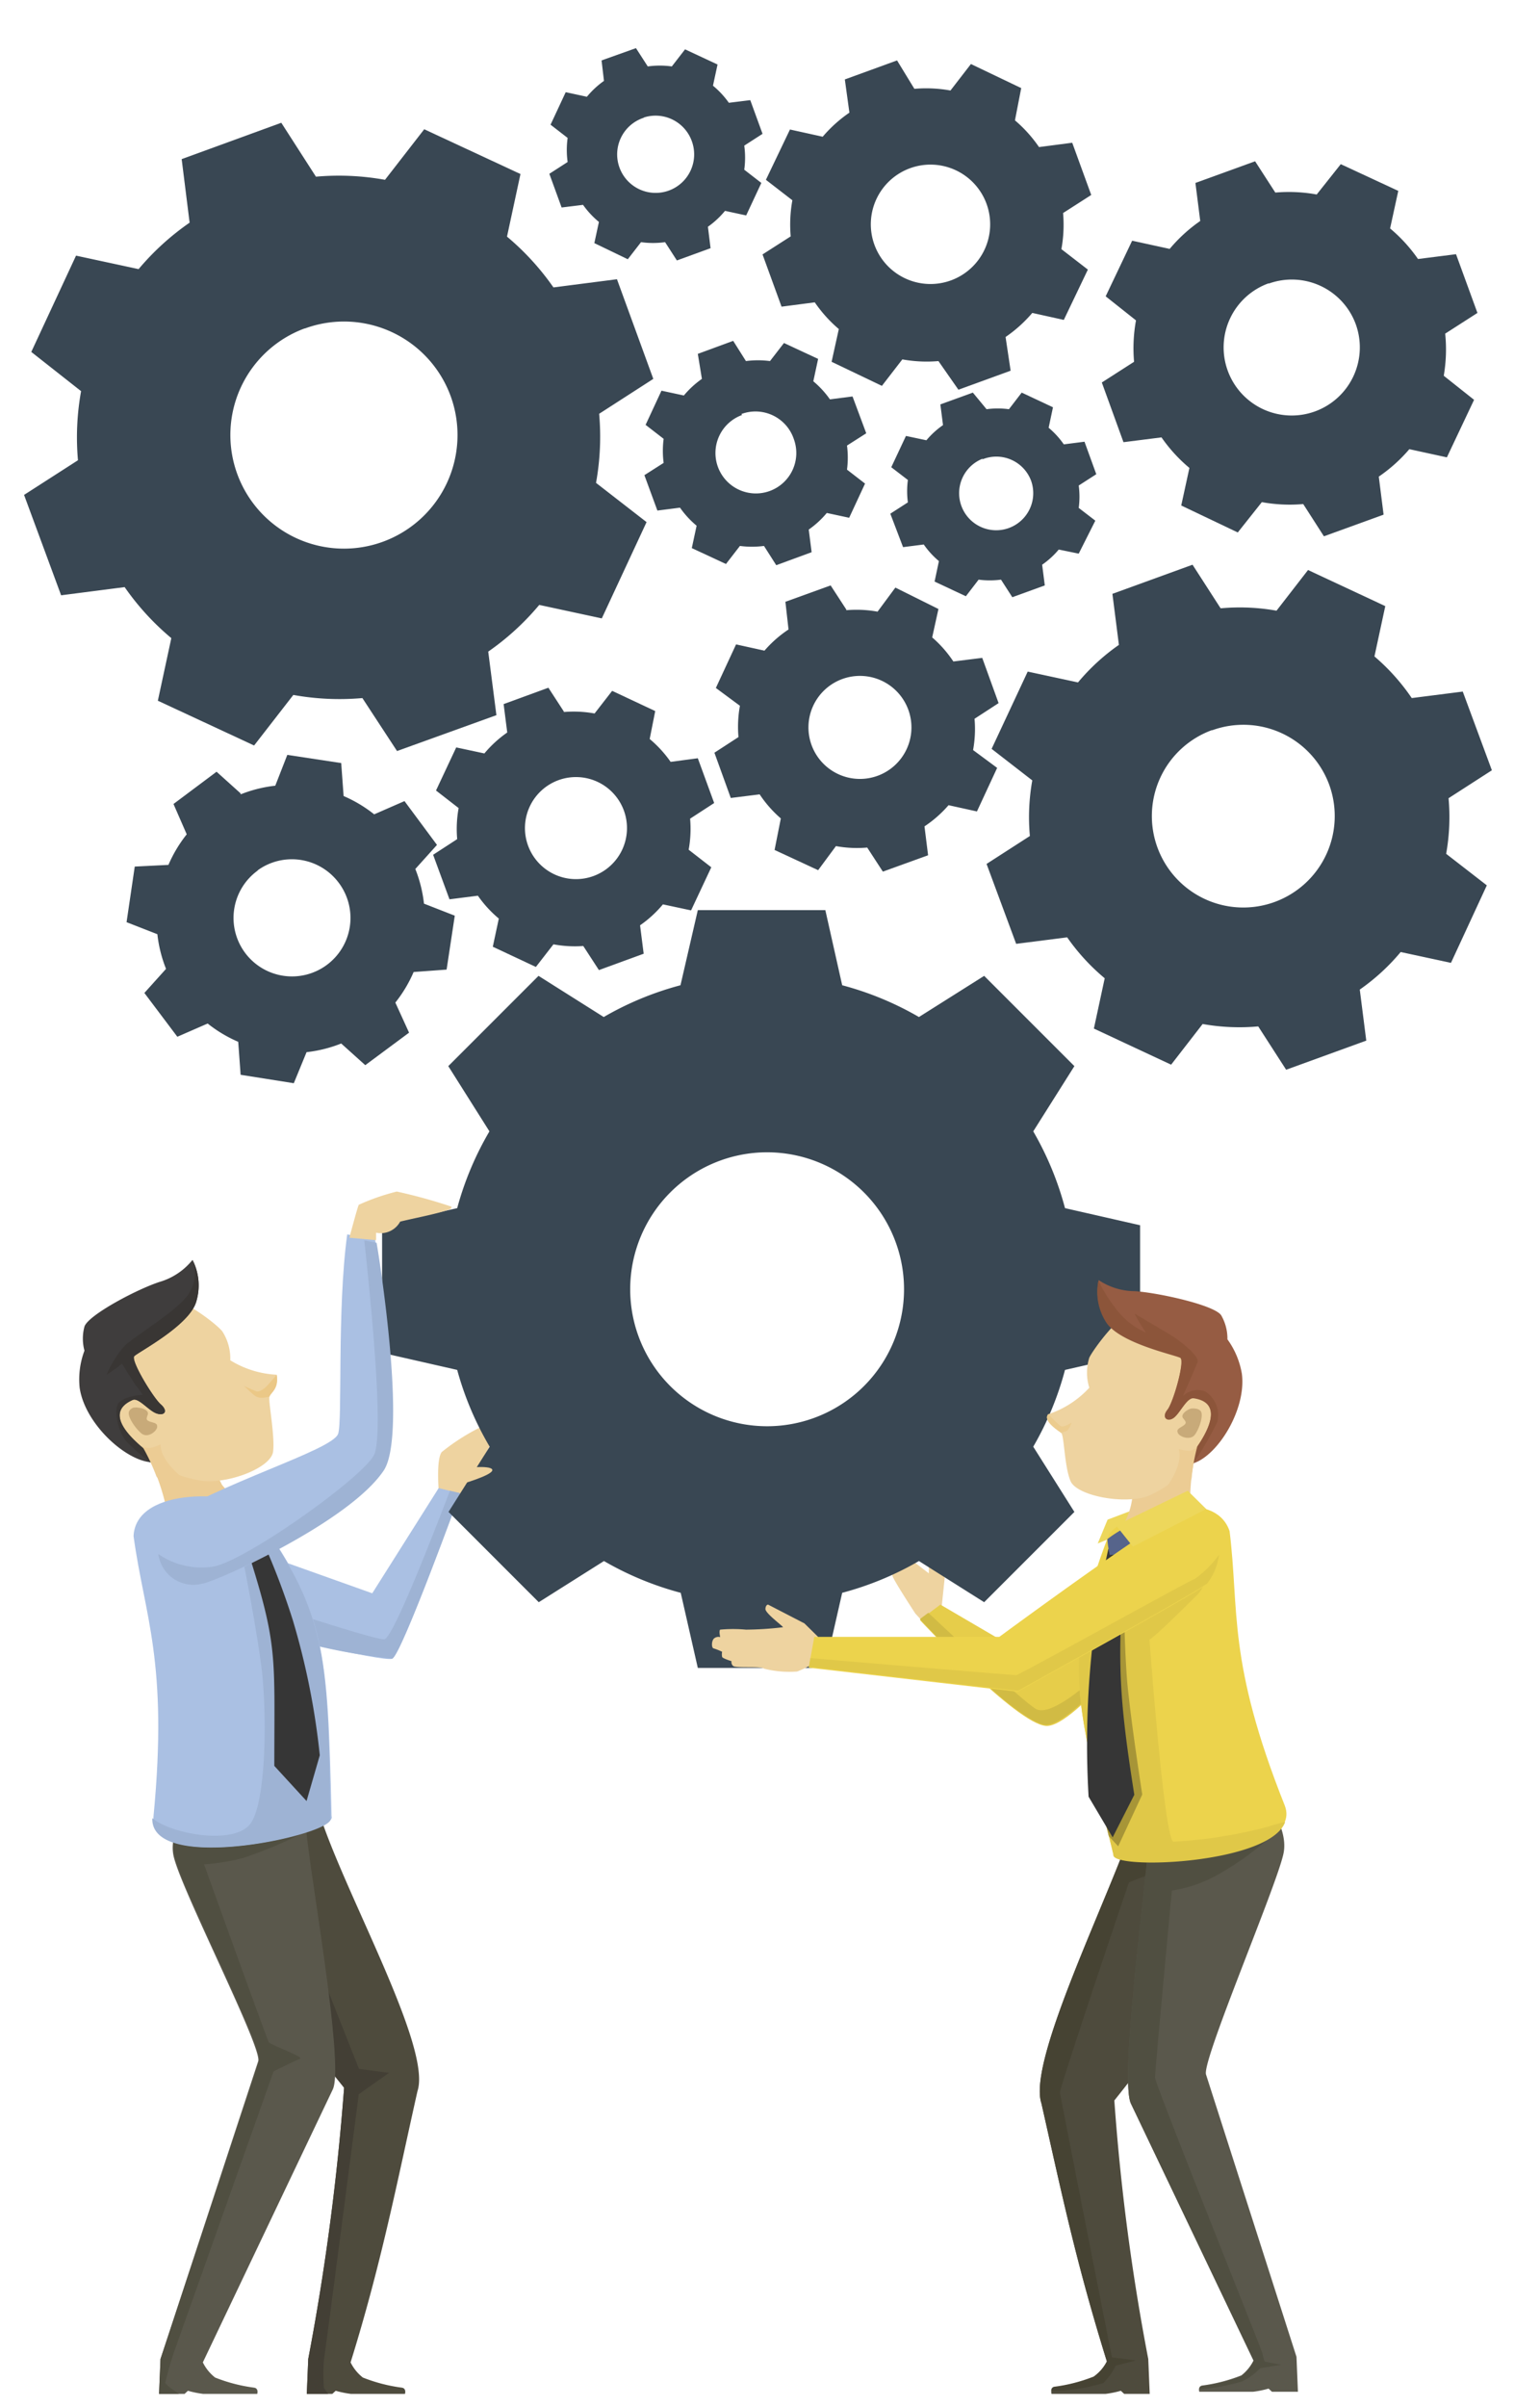 <svg xmlns="http://www.w3.org/2000/svg" viewBox="0 0 64 100"><defs><style>.a{fill:#eed3a0;}.a,.b,.c,.d,.e,.f,.g,.h,.i,.j,.k,.l,.m,.n,.o,.p,.q,.r,.s,.t,.u,.v,.w,.x,.y{fill-rule:evenodd;}.b{fill:#e6cd4a;}.c{fill:#d1bb44;}.d{fill:#edd75b;}.e{fill:#aac0e3;}.f{fill:#9eb3d4;}.g{fill:#4e4b3d;}.h{fill:#433f35;}.i{fill:#5a584c;}.j{fill:#504f41;}.k{fill:#394753;}.l{fill:#eccc94;}.m{fill:#ebc887;}.n{fill:#363636;}.o{fill:#3f3d3d;}.p{fill:#393634;}.q{fill:#c8aa79;}.r{fill:#464333;}.s{fill:#eccc8f;}.t{fill:#ecd34c;}.u{fill:#e0c848;}.v{fill:#a79537;}.w{fill:#56648b;}.x{fill:#965c43;}.y{fill:#8c553a;}</style></defs><title>254119-P4HR1Z-556-01</title><path class="a" d="M39.12,66.9s.12-1.17.14-1.34a6.07,6.07,0,0,0-.74-1.62c-.11,0-.14.31-.16.41a3.17,3.17,0,0,0,.24.64l0,.37L38,64.9l-.46-.76a4.15,4.15,0,0,0-.7-.61c-.11,0-.34-.14-.41-.07a18.24,18.24,0,0,0,.66,2c0,.11.83,1.39.95,1.57a6.15,6.15,0,0,0,.62.61Z"/><path class="b" d="M48.12,64.8l-1.33-1.17c-1.57,1.67-3.34,5.81-3.71,5.37l-4-2.34-.85.64s4,4.31,5.24,4.4S48.26,67,48.26,67Z"/><path class="c" d="M38.58,67l-.35.26s4,4.31,5.24,4.4c.39,0,1-.45,1.7-1.11L45.13,70s-1.49,1.32-2.07,1S38.58,67,38.58,67Z"/><polygon class="d" points="46.93 62.79 46.03 63.13 45.62 64.12 46.79 63.64 46.93 62.79"/><path class="a" d="M18.25,62.16s-.15-1.52.11-1.84a8.81,8.81,0,0,1,1.55-1s.87-.61,1-.4a22,22,0,0,1-1.81,3.24Z"/><path class="e" d="M9.69,64.13l5.78,2.06,2.76-4.37.89.22s-2.44,6.72-2.82,6.87S10.48,67.71,10,67.75s-1.34-.9-1.66-2S9.69,64.13,9.69,64.13Z"/><path class="f" d="M18.7,61.93l.42.1s-2.44,6.72-2.82,6.87a23.19,23.19,0,0,1-3.55-.63l-.43-.44L12.19,67s3.41,1.12,3.78,1.1S18.17,63.3,18.7,61.93Z"/><path class="g" d="M8.55,74.09l-1,1.71c.14,3,4.69,8.35,6.75,10.93A100.39,100.39,0,0,1,12.81,98l-.06,1.45h1.06l.14-.13a4.25,4.25,0,0,0,.64.13h2.24s.07-.23-.13-.26a6.75,6.75,0,0,1-1.62-.42,1.8,1.8,0,0,1-.51-.63h0c1.29-4.14,1.94-7.53,2.78-11.27.59-1.78-2.87-7.94-4-11.3C11.71,75,10.25,74.68,8.55,74.09Z"/><path class="h" d="M12.46,84.43c.69.88,1.34,1.67,1.84,2.3A100.39,100.39,0,0,1,12.81,98l-.06,1.45h.89l-.18-.25a7.81,7.81,0,0,1,0-1.15C13.5,97.87,14.91,87,14.91,87l1.26-.89-1.25-.16-2.26-5.71-.93.7Z"/><path class="i" d="M8.55,74.09s-1.62,1.66-1.34,3,3.71,8,3.52,8.54L6.67,98l-.06,1.45H7.67l.14-.13a4.25,4.25,0,0,0,.64.13h2.24s.07-.23-.13-.26a6.74,6.74,0,0,1-1.62-.42,1.8,1.8,0,0,1-.51-.63L13.83,86.8c.51-1.06-1.08-9.65-1.11-10.95S8.55,74.09,8.55,74.09Z"/><path class="j" d="M7.25,76.23a1.85,1.85,0,0,0,0,.85c.29,1.33,3.71,8,3.52,8.54L6.67,98l-.06,1.45h.83c-.17-.12-.56-.37-.57-.47a13.2,13.2,0,0,1,.44-1.49c.05-.13,4.06-11.44,4.06-11.44s.9-.45,1.1-.52-1.23-.58-1.3-.69-2.69-7.39-2.69-7.39a8.58,8.58,0,0,0,1.64-.27,18,18,0,0,0,2.4-1s-1.16.08-2.13.12C9.67,76.33,8,76.26,7.25,76.23Z"/><path class="k" d="M23.42,29.58a4.84,4.84,0,0,1,1.29.06l.73-.94,1.79.84L27,30.7a4.84,4.84,0,0,1,.87.95L29,31.5l.68,1.86-1,.65a4.84,4.84,0,0,1-.06,1.29l.94.73-.84,1.79-1.17-.25a4.84,4.84,0,0,1-.95.87l.15,1.18-1.86.68-.65-1A4.84,4.84,0,0,1,23,39.23l-.73.94-1.79-.84.25-1.17a4.84,4.84,0,0,1-.87-.95l-1.18.15L18,35.51l1-.65a4.84,4.84,0,0,1,.06-1.29l-.94-.73.84-1.79,1.17.25a4.84,4.84,0,0,1,.95-.87l-.15-1.18,1.86-.68.65,1Zm-.21,2.83a2.12,2.12,0,1,0,2.72,1.27A2.12,2.12,0,0,0,23.21,32.41Z"/><path class="k" d="M35,40.93a13,13,0,0,1,3.19,1.32l2.71-1.71,3.75,3.75L42.94,47a13,13,0,0,1,1.32,3.19l3.12.71v5.3l-3.12.71a13,13,0,0,1-1.32,3.19l1.71,2.71L40.9,66.56l-2.71-1.71A13,13,0,0,1,35,66.17l-.71,3.12H29l-.71-3.12a13,13,0,0,1-3.19-1.32l-2.71,1.71-3.75-3.75,1.71-2.71A13,13,0,0,1,19,56.91l-3.12-.71V50.9L19,50.19A13,13,0,0,1,20.34,47l-1.71-2.71,3.75-3.75,2.71,1.71a13,13,0,0,1,3.19-1.32L29,37.81h5.3L35,40.93Zm-3.12,6.94a5.69,5.69,0,1,0,5.69,5.69A5.69,5.69,0,0,0,31.88,47.87Z"/><path class="k" d="M50.74,25.27a8.67,8.67,0,0,1,2.31.1l1.31-1.69,3.21,1.5-.45,2.09A8.67,8.67,0,0,1,58.67,29l2.12-.27L62,32l-1.8,1.16a8.67,8.67,0,0,1-.1,2.31l1.69,1.31L60.3,40l-2.09-.45a8.67,8.67,0,0,1-1.7,1.56l.27,2.12-3.33,1.21-1.16-1.8a8.67,8.67,0,0,1-2.31-.1l-1.31,1.69-3.21-1.5.45-2.09a8.67,8.67,0,0,1-1.56-1.7l-2.12.27L41,35.89l1.8-1.16a8.67,8.67,0,0,1,.1-2.31l-1.69-1.31,1.5-3.21,2.09.45a8.67,8.67,0,0,1,1.7-1.56l-.27-2.12,3.33-1.21,1.16,1.8Zm-.37,5.06a3.8,3.8,0,1,0,4.87,2.27A3.8,3.8,0,0,0,50.37,30.34Z"/><path class="k" d="M35.17,25.35a4.89,4.89,0,0,1,1.3.06l.74-1L39,25.3l-.26,1.18a4.89,4.89,0,0,1,.88,1l1.2-.15.68,1.88-1,.65a4.89,4.89,0,0,1-.06,1.3l1,.74-.84,1.81-1.18-.26a4.9,4.9,0,0,1-1,.88l.15,1.2-1.88.68-.65-1a4.89,4.89,0,0,1-1.3-.06l-.74,1-1.81-.84L32.45,34a4.9,4.9,0,0,1-.88-1l-1.2.15-.68-1.88,1-.65a4.89,4.89,0,0,1,.06-1.3l-1-.74.84-1.81,1.18.26a4.9,4.9,0,0,1,1-.88L32.64,25l1.88-.68.65,1ZM35,28.21a2.14,2.14,0,1,0,2.75,1.28A2.14,2.14,0,0,0,35,28.21Z"/><path class="k" d="M13.13,7.34A10.78,10.78,0,0,1,16,7.47l1.63-2.1,4,1.86-.56,2.6A10.79,10.79,0,0,1,23,11.94l2.64-.34,1.51,4.14L24.9,17.19a10.79,10.79,0,0,1-.13,2.87l2.1,1.63-1.86,4-2.6-.56a10.78,10.78,0,0,1-2.12,1.94l.34,2.64L16.5,31.2,15.06,29a10.79,10.79,0,0,1-2.87-.13l-1.63,2.1-4-1.86.56-2.6a10.78,10.78,0,0,1-1.94-2.12l-2.64.34L1,20.56l2.24-1.44a10.79,10.79,0,0,1,.13-2.87L1.3,14.62l1.86-4,2.6.56A10.79,10.79,0,0,1,7.88,9.25L7.55,6.61l4.14-1.51,1.44,2.24Zm-.46,6.3a4.72,4.72,0,1,0,6.06,2.82A4.72,4.72,0,0,0,12.66,13.65Z"/><path class="k" d="M41,17a3.51,3.51,0,0,1,.93,0l.53-.69,1.3.61-.18.85a3.51,3.51,0,0,1,.63.69l.86-.11.49,1.35-.73.47a3.52,3.52,0,0,1,0,.93l.69.53L44.83,23,44,22.83a3.51,3.51,0,0,1-.69.63l.11.86-1.35.49-.47-.73a3.51,3.51,0,0,1-.93,0l-.53.69-1.3-.61.18-.85a3.51,3.51,0,0,1-.63-.69l-.86.11L37,21.34l.73-.47a3.52,3.52,0,0,1,0-.93l-.69-.53.61-1.3.85.18a3.51,3.51,0,0,1,.69-.63l-.11-.86,1.35-.49L41,17Zm-.15,2.05a1.54,1.54,0,1,0,2,.92A1.54,1.54,0,0,0,40.81,19.09Z"/><path class="k" d="M10,33a5.56,5.56,0,0,1,1.44-.36l.5-1.28,2.24.34.1,1.37a5.56,5.56,0,0,1,1.27.76l1.26-.55,1.35,1.82-.9,1a5.56,5.56,0,0,1,.36,1.44l1.28.5-.34,2.24-1.37.1a5.55,5.55,0,0,1-.76,1.27L17,42.9l-1.82,1.35-1-.9a5.56,5.56,0,0,1-1.44.36L12.21,45,10,44.65l-.1-1.37a5.56,5.56,0,0,1-1.27-.76l-1.26.55L6,41.25l.9-1a5.55,5.55,0,0,1-.36-1.44l-1.28-.5L5.6,36,7,35.93a5.56,5.56,0,0,1,.76-1.27l-.55-1.26L9,32.06l1,.9Zm.69,3.18a2.43,2.43,0,1,0,3.4.51A2.43,2.43,0,0,0,10.73,36.14Z"/><path class="k" d="M31,15a3.84,3.84,0,0,1,1,0l.58-.75,1.42.66-.2.93a3.83,3.83,0,0,1,.69.75l.94-.12L36,18l-.8.51a3.84,3.84,0,0,1,0,1l.75.58-.66,1.42-.93-.2a3.84,3.84,0,0,1-.75.69l.12.94-1.47.54-.51-.8a3.83,3.83,0,0,1-1,0l-.58.75-1.42-.66.2-.93a3.84,3.84,0,0,1-.69-.75l-.94.12-.54-1.47.8-.51a3.83,3.83,0,0,1,0-1l-.75-.58.66-1.42.93.2a3.84,3.84,0,0,1,.75-.69L29,14.7l1.47-.54L31,15Zm-.16,2.24a1.68,1.68,0,1,0,2.15,1A1.68,1.68,0,0,0,30.81,17.2Z"/><path class="k" d="M38,3.69a5.65,5.65,0,0,1,1.5.07l.85-1.1,2.09,1L42.18,5a5.65,5.65,0,0,1,1,1.11l1.38-.18.79,2.17-1.17.75a5.65,5.65,0,0,1-.07,1.5l1.1.85-1,2.09L42.9,13a5.66,5.66,0,0,1-1.11,1L42,15.4l-2.17.79L39,15a5.65,5.65,0,0,1-1.5-.07l-.85,1.1-2.09-1,.3-1.36a5.66,5.66,0,0,1-1-1.11l-1.38.18-.79-2.17,1.17-.75a5.66,5.66,0,0,1,.07-1.5l-1.1-.85,1-2.09,1.36.3a5.65,5.65,0,0,1,1.11-1L35.11,3.3l2.17-.79L38,3.69ZM37.79,7A2.48,2.48,0,1,0,41,8.47,2.48,2.48,0,0,0,37.79,7Z"/><path class="k" d="M53,8a6.45,6.45,0,0,1,1.72.08l1-1.26,2.39,1.11-.34,1.56a6.46,6.46,0,0,1,1.16,1.27l1.58-.2L61.4,13l-1.34.86A6.46,6.46,0,0,1,60,15.61l1.26,1L60.13,19l-1.56-.34A6.45,6.45,0,0,1,57.3,19.8l.2,1.58-2.48.9-.86-1.34a6.45,6.45,0,0,1-1.72-.08l-1,1.26L49.09,21l.34-1.56a6.45,6.45,0,0,1-1.16-1.27l-1.58.2-.9-2.48,1.34-.86a6.45,6.45,0,0,1,.08-1.72l-1.26-1L47.05,10l1.56.34a6.45,6.45,0,0,1,1.27-1.16l-.2-1.58,2.48-.9L53,8Zm-.28,3.77a2.83,2.83,0,1,0,3.62,1.69A2.83,2.83,0,0,0,52.73,11.78Z"/><path class="k" d="M26.92,2.76a3.64,3.64,0,0,1,1,0l.55-.71,1.35.63-.19.88a3.65,3.65,0,0,1,.66.71l.89-.11.51,1.4-.76.49a3.64,3.64,0,0,1,0,1l.71.55-.63,1.35-.88-.19a3.64,3.64,0,0,1-.71.66l.11.89-1.4.51-.49-.76a3.65,3.65,0,0,1-1,0l-.55.71L24.7,10.1l.19-.88a3.64,3.64,0,0,1-.66-.71l-.89.11-.51-1.4.76-.49a3.64,3.64,0,0,1,0-1l-.71-.55.63-1.35.88.19a3.65,3.65,0,0,1,.71-.66L25,2.51,26.43,2l.49.76Zm-.16,2.13a1.6,1.6,0,1,0,2,1A1.6,1.6,0,0,0,26.76,4.88Z"/><path class="l" d="M5.26,59.09a8.89,8.89,0,0,1,1.84,5l4.57-1a4,4,0,0,1-2.44-1.4,5,5,0,0,1-.58-2.34C7.73,59.12,6.18,59.32,5.26,59.09Z"/><path class="a" d="M9.24,55.31a2.08,2.08,0,0,1,.33,1.2,4.05,4.05,0,0,0,1.93.6c.09.59-.24.72-.3.9s.23,1.61.15,2.29-1.89,1.37-3,1.21a5.22,5.22,0,0,1-1.91-.71C3,58.06,3,54.19,6.88,53.92,7.54,53.88,9,55,9.24,55.31Z"/><path class="m" d="M11.5,57.12c.09.59-.24.72-.3.9v0c-.57.13-.56,0-1.06-.44l.51.22c.12.05.37-.12.51-.3Z"/><path class="e" d="M5.55,63.81C6,67.13,7,69,6.38,75.45c-.26,2.5,7.72.73,7.4,0-.17-6.87-.2-8.55-3.33-12.79C10,62,5.66,61.67,5.55,63.81Z"/><path class="f" d="M11.43,64.1l-.33.11a3.89,3.89,0,0,0-1,.6s.5,2.48.75,4.33.24,5.73-.45,6.63-3.32.41-4.07-.24c-.09,2.39,7.72.65,7.4,0C13.63,69.42,13.59,67.4,11.43,64.1Z"/><path class="n" d="M10.91,64a30.61,30.61,0,0,1,1.26,3.31,30.47,30.47,0,0,1,1.12,5.61l-.55,1.9-1.34-1.46c0-4.77.17-5-1.24-9.36Z"/><path class="e" d="M14.43,51.28l1.16.22c.08.42,1.31,8,.29,9.47-1.46,2.17-7.3,5-7.86,5.08-1.69.19-2.13-2.12-1.41-2.79,2.51-1.66,7.18-3,7.44-3.69C14.24,59.09,14,54.4,14.43,51.28Z"/><path class="f" d="M15.14,51.53l.51.1c.08.42,1.3,8,.29,9.47-1.46,2.16-7,4.62-7.53,4.69a1.47,1.47,0,0,1-1.83-1.23,3.15,3.15,0,0,0,2.28.52c1.32-.22,6.12-3.63,6.67-4.61C16,59.65,15.35,53.49,15.14,51.53Z"/><path class="o" d="M3.31,57.65a3.39,3.39,0,0,1,.2-1.54,1.92,1.92,0,0,1,0-1c.16-.49,2.29-1.61,3.2-1.88A2.74,2.74,0,0,0,8,52.34a2.32,2.32,0,0,1,.16,1.72c-.27,1-2.42,2.11-2.58,2.28s.78,1.72,1.1,2,.16.49-.17.38-.76-.68-1-.56c-1.44.63.39,2,1.16,2.54C5.65,61.07,3.55,59.32,3.31,57.65Z"/><path class="p" d="M8,52.34a2.32,2.32,0,0,1,.16,1.72c-.27,1-2.42,2.11-2.58,2.28s.78,1.72,1.1,2,.16.49-.17.38-.76-.68-1-.56c-1.29.57.05,1.76.9,2.36l-.16.24h0a11.1,11.1,0,0,1-1-.88c-.29-.32-.57-1.28-.32-1.59s1-.35,1-.34a3.3,3.3,0,0,0-.28-.39c-.18-.26-.58-.91-.58-.91a6.22,6.22,0,0,1-.64.46,4.56,4.56,0,0,1,.71-1.16c.39-.42,2.36-1.55,2.75-2.28A1.56,1.56,0,0,0,8,52.34Z"/><path class="q" d="M5.75,58.48a.58.58,0,0,0-.21,0,.32.32,0,0,0-.17.14c-.11.19.25.72.51.93s.63-.09.65-.26-.11-.17-.29-.23-.16-.12-.1-.29S5.94,58.49,5.75,58.48Z"/><path class="l" d="M5.9,60.06a.47.47,0,0,0,.37.09A2,2,0,0,0,6.67,60c0,.82,1.21,1.6,1.16,1.59s-1.28,0-1.34-.29A8.44,8.44,0,0,0,5.9,60.06Z"/><path class="a" d="M14.52,51.42s.33-1.25.39-1.37a9.2,9.2,0,0,1,1.58-.55,22.13,22.13,0,0,1,2.28.63c-.05.07.05.06-.14.13-.47.17-1.53.37-2,.49a.92.92,0,0,1-1,.46l0,.31Z"/><path class="a" d="M19.12,61s1.29-.16,1.34.06-1.37.62-1.37.62Z"/><path class="g" d="M52,74.07l1,1.71c-.14,3-4.63,8.9-6.69,11.48A90.9,90.9,0,0,0,47.72,98l.06,1.45H46.72l-.14-.13a4.25,4.25,0,0,1-.64.13H43.7s-.07-.23.13-.26a6.75,6.75,0,0,0,1.62-.42A1.8,1.8,0,0,0,46,98.1h0c-1.29-4.14-1.88-7-2.72-10.72-.59-1.78,2.81-8.49,3.91-11.84C48.82,74.95,50.27,74.66,52,74.07Z"/><path class="r" d="M43.69,99.32a.15.15,0,0,1,.14-.17,6.75,6.75,0,0,0,1.62-.42A1.8,1.8,0,0,0,46,98.1h0c-1.29-4.14-1.88-7-2.72-10.72-.52-1.57,2.06-7,3.43-10.52.68,0,1.5,0,1.6,0s.09.85.09.85a9.43,9.43,0,0,0-1.48.49c-.05.11-2.89,8.55-2.87,8.73s2.16,11,2.16,11l1,.13-.85.22a2.42,2.42,0,0,1-.51.72A7.24,7.24,0,0,1,43.69,99.32Z"/><path class="i" d="M52,74s1.62,1.66,1.34,3-3.4,8.62-3.22,9.18l3.76,11.73.06,1.45H52.86l-.14-.13a4.26,4.26,0,0,1-.64.13H49.84s-.07-.23.13-.26a6.75,6.75,0,0,0,1.62-.42,1.8,1.8,0,0,0,.51-.63L47,87.39c-.51-1.06.78-10.29.8-11.59S52,74,52,74Z"/><path class="j" d="M49.84,99.26a.14.14,0,0,1,.13-.13,6.75,6.75,0,0,0,1.62-.42,1.8,1.8,0,0,0,.51-.63L47,87.39c-.45-.94.5-8.25.74-10.84l2.65-.11a15.19,15.19,0,0,0,2.26,0,12.17,12.17,0,0,1-2.13,1.49,5.65,5.65,0,0,1-1.82.61S48,86.05,48,86.31s4.44,11.32,4.46,11.44.1.36.1.36l.7.13-.89.14a2.47,2.47,0,0,1-.75.55A8.59,8.59,0,0,1,49.84,99.26Z"/><path class="l" d="M50.12,59a8.89,8.89,0,0,0-.45,5.27c-1.56.09-2.2-.07-3.76,0A3.21,3.21,0,0,0,47,62.54a5,5,0,0,0-.07-2.41C47.74,59.66,49.29,59.44,50.12,59Z"/><path class="a" d="M45.27,56.4a2.08,2.08,0,0,0,0,1.25,4.05,4.05,0,0,1-1.7,1.1c-.25.27.4.68.53.78s.13,1.39.39,2,2.26,1,3.27.6a5.22,5.22,0,0,0,1.65-1.19c2.59-3.56,1.53-7.28-2.24-6.51C46.52,54.56,45.42,56.08,45.27,56.4Z"/><path class="s" d="M43.57,58.74c-.26.27.4.68.53.78l0,0,.22-.07c.12-.06.21-.35.21-.35s-.33.22-.46.14A4.93,4.93,0,0,1,43.57,58.74Z"/><path class="t" d="M51.1,63.61C51.51,66.93,51,69,53.39,75c.92,2.34-7.25,2.76-7.12,2-1.67-6.67-2.08-8.3-.2-13.21C46.33,63.06,50.42,61.57,51.1,63.61Z"/><path class="u" d="M53.41,75.69c-.65,1.77-7.26,2-7.14,1.36-1-4.12-1.58-6.31-1.41-8.55l.17-.12c.38-.29,5-2.85,5-2.85s.16.3-.33.78S48,68,47.77,68.11c0,0,.61,8.34,1,8.4a19.34,19.34,0,0,0,3.95-.63A6.19,6.19,0,0,1,53.41,75.69Z"/><path class="v" d="M46.08,76.28c-.2-.81-.38-1.55-.54-2.22L46,67.95l.73-.58h0s0,.77.09,2.18.65,5,.65,5l-1,2.15Z"/><path class="n" d="M46.06,64.35a37.54,37.54,0,0,0-.82,10.29l1,1.69.9-1.77c-.77-4.86-.62-5.69-.43-10.31Z"/><path class="w" d="M47.1,63.83l-.32.71-.66.06a4.21,4.21,0,0,1-.1-.66,5.3,5.3,0,0,1,.57-.38Z"/><path class="x" d="M51.61,57.07a3.39,3.39,0,0,0-.6-1.43,1.93,1.93,0,0,0-.26-1c-.29-.43-2.64-.94-3.58-1a2.74,2.74,0,0,1-1.51-.46,2.32,2.32,0,0,0,.3,1.7c.53.9,2.9,1.39,3.1,1.51s-.29,1.86-.54,2.17,0,.51.26.33.55-.86.84-.82c1.55.23.17,2.07-.44,2.76C50.27,61,51.83,58.74,51.61,57.07Z"/><path class="y" d="M45.65,53.2a2.32,2.32,0,0,0,.3,1.7c.53.9,2.9,1.39,3.1,1.51s-.29,1.86-.54,2.17,0,.51.26.33.55-.86.84-.82c1.37.2.46,1.66-.2,2.47l.18.24h0a14.26,14.26,0,0,0,1-1.73,1.17,1.17,0,0,0-.51-1.27.88.88,0,0,0-.92.2s.53-1.2.61-1.42-.64-.83-1.15-1.14l-1.47-.87a9,9,0,0,0,.47.79,3.16,3.16,0,0,1-1.31-1.08A5.91,5.91,0,0,1,45.65,53.2Z"/><path class="q" d="M49.48,58.52a.58.58,0,0,1,.21,0,.32.32,0,0,1,.2.09c.15.15-.05.76-.24,1s-.63.08-.7-.08.06-.19.22-.3.12-.16,0-.31S49.3,58.58,49.48,58.52Z"/><path class="l" d="M49.76,60.08a.48.48,0,0,1-.33.19,2,2,0,0,1-.44-.07c.22.79-.74,1.86-.69,1.84s1.23-.34,1.22-.64A8.43,8.43,0,0,1,49.76,60.08Z"/><path class="a" d="M34,68l-.57-.56-1.51-.78s-.1,0-.11.18.75.73.73.76A13.62,13.62,0,0,1,31,67.7a5.77,5.77,0,0,0-1.07,0c-.06.05,0,.31,0,.31a.28.28,0,0,0-.27.07c-.1.12-.09.39,0,.4a2.53,2.53,0,0,1,.35.14.52.52,0,0,0,0,.21c0,.06.39.18.39.18a.21.21,0,0,0,.07.2c.1.1,1.18,0,1.28.11a4.26,4.26,0,0,0,1.38.12,5.45,5.45,0,0,0,.69-.33Z"/><path class="t" d="M50.76,64a1.74,1.74,0,0,0-1.7-1.16C48.32,63,41.53,68,41.53,68H33.84l-.23,1.28,8.68,1s7.45-4.11,7.87-4.46S50.76,64,50.76,64Z"/><path class="u" d="M33.68,68.88l-.06.36,8.68,1s7.45-4.11,7.87-4.46a2.47,2.47,0,0,0,.49-1.19,4.47,4.47,0,0,1-1,1c-.32.11-7.3,4-7.43,4S35,69,33.68,68.88Z"/><polygon class="d" points="49.36 61.93 50.13 62.69 47.94 63.81 47.08 64.25 46.38 63.37 49.36 61.93"/></svg>